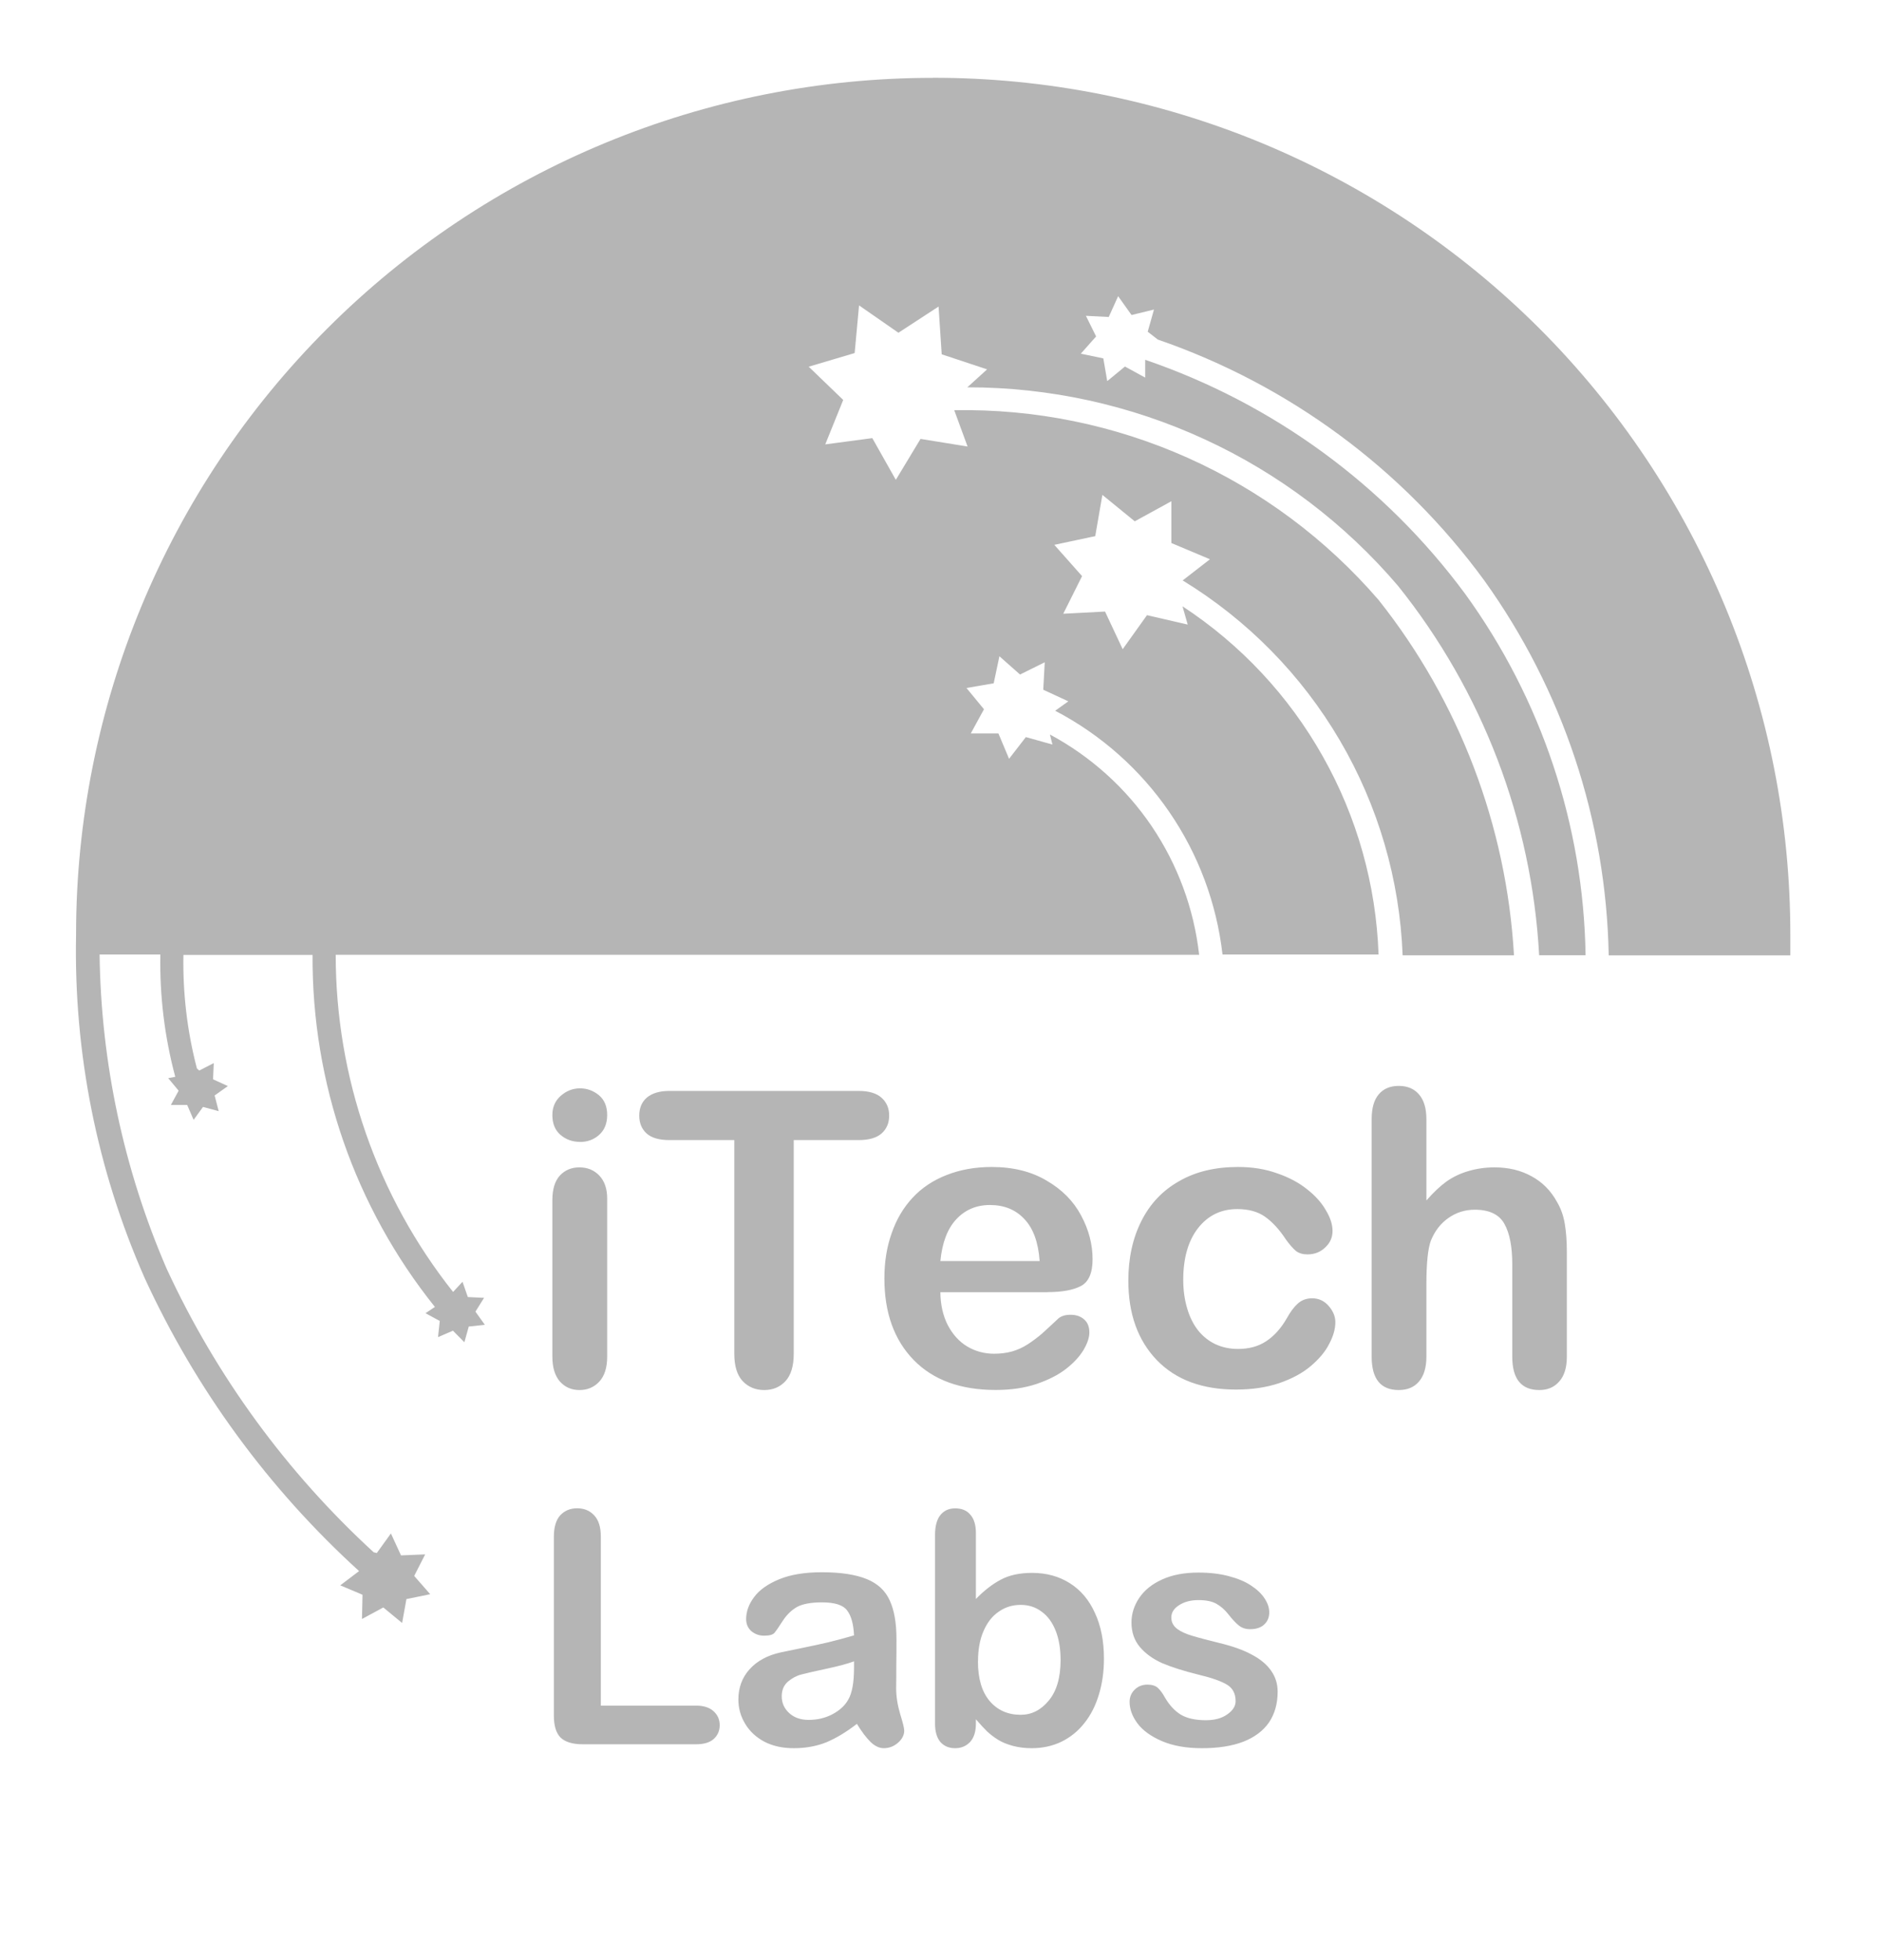 <svg xmlns="http://www.w3.org/2000/svg" width="24" height="25" fill="none" viewBox="0 0 24 25">
    <path fill="#B5B5B5" d="M11.894.993c-2.897 0-5.675 1.151-7.723 3.2C2.122 6.24.97 9.018.97 11.915v.013c-.03 1.504.268 2.997.875 4.373.651 1.417 1.58 2.687 2.734 3.737l-.24.182.284.12-.007.309.272-.147.24.198.055-.305.303-.062-.204-.233.14-.275-.308.013-.129-.28-.18.25-.04-.01c-1.11-1.019-2.008-2.248-2.64-3.617-.547-1.266-.837-2.628-.855-4.007h.775c-.01.526.054 1.052.19 1.56l-.09.017.133.16-.099.182h.208l.082.19.12-.165.2.054-.052-.2.169-.12-.189-.086.009-.207-.185.095-.03-.027c-.124-.473-.181-.96-.172-1.448h1.647c-.01 1.631.54 3.217 1.56 4.49l-.12.08.182.099-.022.206.19-.082.146.147.056-.2.205-.022-.12-.168.11-.176-.207-.01-.068-.195-.12.13c-.97-1.223-1.497-2.739-1.497-4.3h11.011c-.066-.587-.274-1.15-.605-1.64-.331-.489-.777-.89-1.298-1.17l.032.128-.339-.095-.214.277-.136-.324h-.352l.168-.308-.223-.271.347-.06.073-.345.263.233.315-.156-.019.35.32.148-.168.12c.582.304 1.082.747 1.454 1.289.372.542.605 1.166.68 1.82h1.99c-.031-.886-.274-1.752-.71-2.525-.434-.773-1.049-1.43-1.79-1.916l.066.233-.519-.12-.31.434-.225-.48-.533.028.24-.48-.354-.399.522-.111.091-.526.413.337.467-.256v.533l.492.207-.348.27c.825.504 1.514 1.204 2.003 2.038.49.835.765 1.777.802 2.743h1.42c-.095-1.651-.697-3.234-1.725-4.53-.669-.777-1.5-1.396-2.436-1.815-.936-.419-1.952-.626-2.977-.607l.17.463-.6-.097-.315.522-.3-.532-.6.08.229-.567-.44-.424.586-.174.056-.608.502.349.512-.334.04.609.579.192-.252.229c1.044-.001 2.076.225 3.024.662.949.437 1.79 1.075 2.468 1.87 1.077 1.344 1.706 2.992 1.8 4.712h.592c-.026-1.658-.563-3.268-1.536-4.61-1.025-1.387-2.449-2.428-4.08-2.985v.227l-.258-.141-.226.186-.05-.29-.287-.06.195-.22-.13-.263.291.015.12-.265.171.24.286-.07-.08.283.129.1c1.67.576 3.123 1.648 4.164 3.074 1.001 1.396 1.554 3.063 1.586 4.78h2.316v-.26c.001-1.436-.28-2.859-.83-4.186-.55-1.328-1.355-2.534-2.37-3.55-1.017-1.015-2.223-1.82-3.551-2.369-1.328-.548-2.75-.83-4.187-.828z"/>
    <path fill="#B5B5B5" d="M7.743 15.286v2.018c0 .14-.034.245-.1.317-.067.072-.151.108-.253.108-.103 0-.186-.037-.251-.11-.063-.074-.095-.179-.095-.315v-1.998c0-.138.032-.242.095-.312.065-.07.148-.105.25-.105.103 0 .187.035.254.105.066.07.1.167.1.292zm-.346-.722c-.097 0-.18-.03-.25-.09-.069-.06-.103-.143-.103-.253 0-.099.035-.18.105-.243.072-.064.155-.097.248-.097.09 0 .17.03.24.087.07.058.106.143.106.253 0 .108-.034.192-.103.254-.068.06-.149.09-.243.09zm3.553-.023h-.828v2.724c0 .157-.035.274-.105.35-.07.076-.16.114-.271.114-.113 0-.205-.039-.277-.116-.07-.076-.105-.192-.105-.348v-2.724h-.828c-.13 0-.226-.028-.29-.084-.063-.058-.094-.134-.094-.228 0-.097.032-.174.097-.23.067-.056.162-.085.287-.085h2.415c.13 0 .228.03.291.087.065.058.097.134.097.228s-.032.17-.097.228c-.065.056-.162.084-.292.084zm2.408 1.94h-1.366c.001.158.033.298.094.419.063.12.146.212.248.273.104.062.219.093.343.093.084 0 .16-.01.228-.029.07-.02.137-.05.202-.092.065-.042.125-.088.18-.135.054-.048.124-.113.211-.195.036-.03.087-.046.154-.046.072 0 .13.02.174.06.044.038.066.094.066.165 0 .063-.024.138-.074.223-.05.083-.124.165-.225.243-.099.077-.224.14-.376.192-.15.05-.323.076-.52.076-.448 0-.797-.127-1.046-.383s-.373-.603-.373-1.041c0-.207.03-.398.092-.573.061-.178.151-.33.269-.456.117-.126.262-.222.434-.289.173-.068.364-.102.573-.102.273 0 .507.058.701.174.197.114.343.262.44.445.098.182.146.368.146.558 0 .175-.05.29-.15.342-.101.052-.243.077-.425.077zm-1.366-.397h1.266c-.017-.24-.082-.417-.194-.535-.111-.12-.258-.18-.44-.18-.174 0-.318.062-.43.183-.111.119-.179.296-.202.532zm5.037.78c0 .087-.027.18-.08.279-.05.099-.13.193-.238.284-.105.088-.24.16-.401.215-.162.054-.345.081-.548.081-.431 0-.768-.125-1.01-.376-.242-.252-.363-.59-.363-1.013 0-.286.055-.54.166-.76.11-.22.271-.39.48-.508.21-.122.461-.182.753-.182.18 0 .346.026.496.08.152.052.28.12.384.204.106.083.186.173.24.268.057.094.085.182.085.264 0 .084-.032.154-.095.212-.061.058-.136.087-.225.087-.058 0-.107-.014-.146-.043-.037-.031-.08-.08-.128-.146-.085-.13-.175-.227-.268-.292-.092-.065-.21-.097-.353-.097-.207 0-.373.081-.5.243-.125.16-.189.38-.189.66 0 .131.017.252.05.363.032.11.078.203.14.282.061.076.135.135.222.176.087.04.183.06.287.06.14 0 .26-.033.358-.098.1-.065.19-.164.266-.297.043-.078.089-.14.138-.184.05-.044.11-.067.182-.067.085 0 .156.033.212.098.056.064.085.134.085.207zm1.161-2.589v1.036c.089-.102.175-.183.258-.243.086-.06.18-.104.282-.133.102-.03.212-.046.33-.046.177 0 .334.038.47.113.139.075.247.184.325.327.05.084.083.177.1.281.017.103.026.221.026.356v1.338c0 .14-.033.245-.098.317-.063.072-.147.108-.253.108-.23 0-.345-.142-.345-.425v-1.18c0-.223-.033-.394-.1-.514-.066-.12-.193-.181-.378-.181-.125 0-.238.036-.338.107-.1.07-.173.167-.223.29-.037.103-.056.288-.056.554v.924c0 .138-.032.244-.095.317-.061.072-.147.108-.258.108-.23 0-.345-.142-.345-.425v-3.029c0-.142.03-.247.09-.317.06-.072.146-.108.255-.108.11 0 .197.036.258.108.063.072.095.177.095.317zM7.662 19.601v2.153h1.215c.097 0 .17.024.222.071.052.047.079.106.079.178s-.026.131-.077.177c-.051.045-.126.067-.224.067H7.43c-.13 0-.225-.03-.283-.087-.056-.058-.084-.151-.084-.28V19.6c0-.12.027-.212.08-.272.056-.06.128-.091.216-.091.09 0 .163.03.218.09.057.06.085.15.085.273zm3.265 2.386c-.133.103-.262.181-.387.234-.124.05-.263.076-.418.076-.141 0-.266-.027-.373-.082-.107-.057-.189-.133-.246-.229-.058-.095-.087-.199-.087-.31 0-.151.048-.28.143-.386.096-.106.227-.177.394-.214l.26-.054c.139-.028.257-.054.355-.077.1-.024.207-.053.323-.087-.007-.145-.036-.251-.089-.319-.05-.068-.158-.102-.32-.102-.14 0-.246.02-.317.058-.07.04-.131.098-.182.176-.05.078-.086.13-.107.155-.02.024-.065.036-.133.036-.062 0-.116-.02-.162-.058-.044-.04-.066-.092-.066-.153 0-.097.034-.192.103-.283.068-.091.175-.167.32-.226.146-.06.327-.089.543-.089.242 0 .433.03.572.087.138.056.236.147.292.27.058.124.087.288.087.493 0 .129 0 .239-.002.329 0 .09 0 .19-.002.3 0 .104.017.212.05.325.035.112.053.184.053.216 0 .057-.027.109-.081.156-.052.045-.112.068-.18.068-.056 0-.112-.026-.167-.078-.055-.054-.114-.132-.176-.233zm-.036-.798c-.08.03-.198.062-.353.095-.154.033-.26.057-.319.073-.06.015-.116.045-.17.09-.053.045-.08.108-.08.188 0 .084.031.155.095.214.063.058.146.087.248.087.109 0 .209-.023.3-.07.093-.049.161-.11.204-.186.05-.084.075-.22.075-.412v-.079zm1.554-1.636v.841c.104-.107.21-.19.317-.246.107-.058.24-.087.4-.087.182 0 .342.044.48.131.138.087.245.212.32.378.077.164.116.359.116.585 0 .167-.022.32-.065.46-.042.139-.103.26-.184.361-.08.103-.179.182-.294.239-.115.055-.241.082-.38.082-.085 0-.164-.01-.24-.03-.074-.02-.137-.046-.19-.079-.052-.033-.097-.068-.135-.103-.036-.035-.085-.087-.145-.157v.055c0 .103-.025.182-.075.236-.05.052-.113.078-.19.078-.078 0-.14-.026-.187-.078-.046-.054-.069-.133-.069-.236v-2.406c0-.112.023-.196.067-.252.046-.058.109-.087.19-.087.084 0 .15.027.195.083.046.053.069.13.069.232zm.026 1.636c0 .22.05.389.15.507.1.117.232.175.395.175.139 0 .258-.06.357-.18.101-.12.152-.293.152-.518 0-.145-.021-.27-.063-.375-.042-.105-.1-.186-.178-.242-.076-.058-.166-.087-.268-.087-.105 0-.198.029-.28.087-.083.056-.147.139-.194.248-.047.108-.07.236-.07.385zm3.822.388c0 .152-.037.282-.11.391-.075.108-.184.19-.33.247-.143.055-.32.082-.526.082-.198 0-.368-.03-.509-.09-.141-.061-.245-.136-.313-.227-.067-.091-.1-.183-.1-.274 0-.06.021-.112.064-.155s.098-.065.164-.065c.057 0 .102.014.133.042.03.029.06.068.088.12.057.098.124.171.202.22.08.048.187.072.323.072.11 0 .2-.024.27-.073.072-.05.108-.106.108-.17 0-.096-.037-.167-.111-.211-.073-.044-.194-.087-.362-.127-.19-.047-.344-.096-.464-.147-.118-.053-.213-.122-.284-.206-.072-.085-.107-.19-.107-.313 0-.11.033-.215.099-.313s.162-.176.29-.234c.13-.06.285-.089.466-.089.143 0 .27.015.384.045.114.03.209.069.284.119.077.05.135.105.174.165.04.06.06.12.06.178 0 .063-.021.115-.064.155-.042.04-.102.06-.18.06-.056 0-.105-.015-.145-.048-.04-.032-.084-.08-.135-.145-.042-.054-.091-.097-.148-.13-.056-.032-.133-.048-.23-.048-.1 0-.182.022-.248.065-.066.042-.099.094-.099.157 0 .058.024.106.073.144.048.036.114.066.196.09.082.025.195.054.339.09.17.041.31.09.417.149.11.057.192.126.247.205.056.079.084.168.084.269z"/>
</svg>
